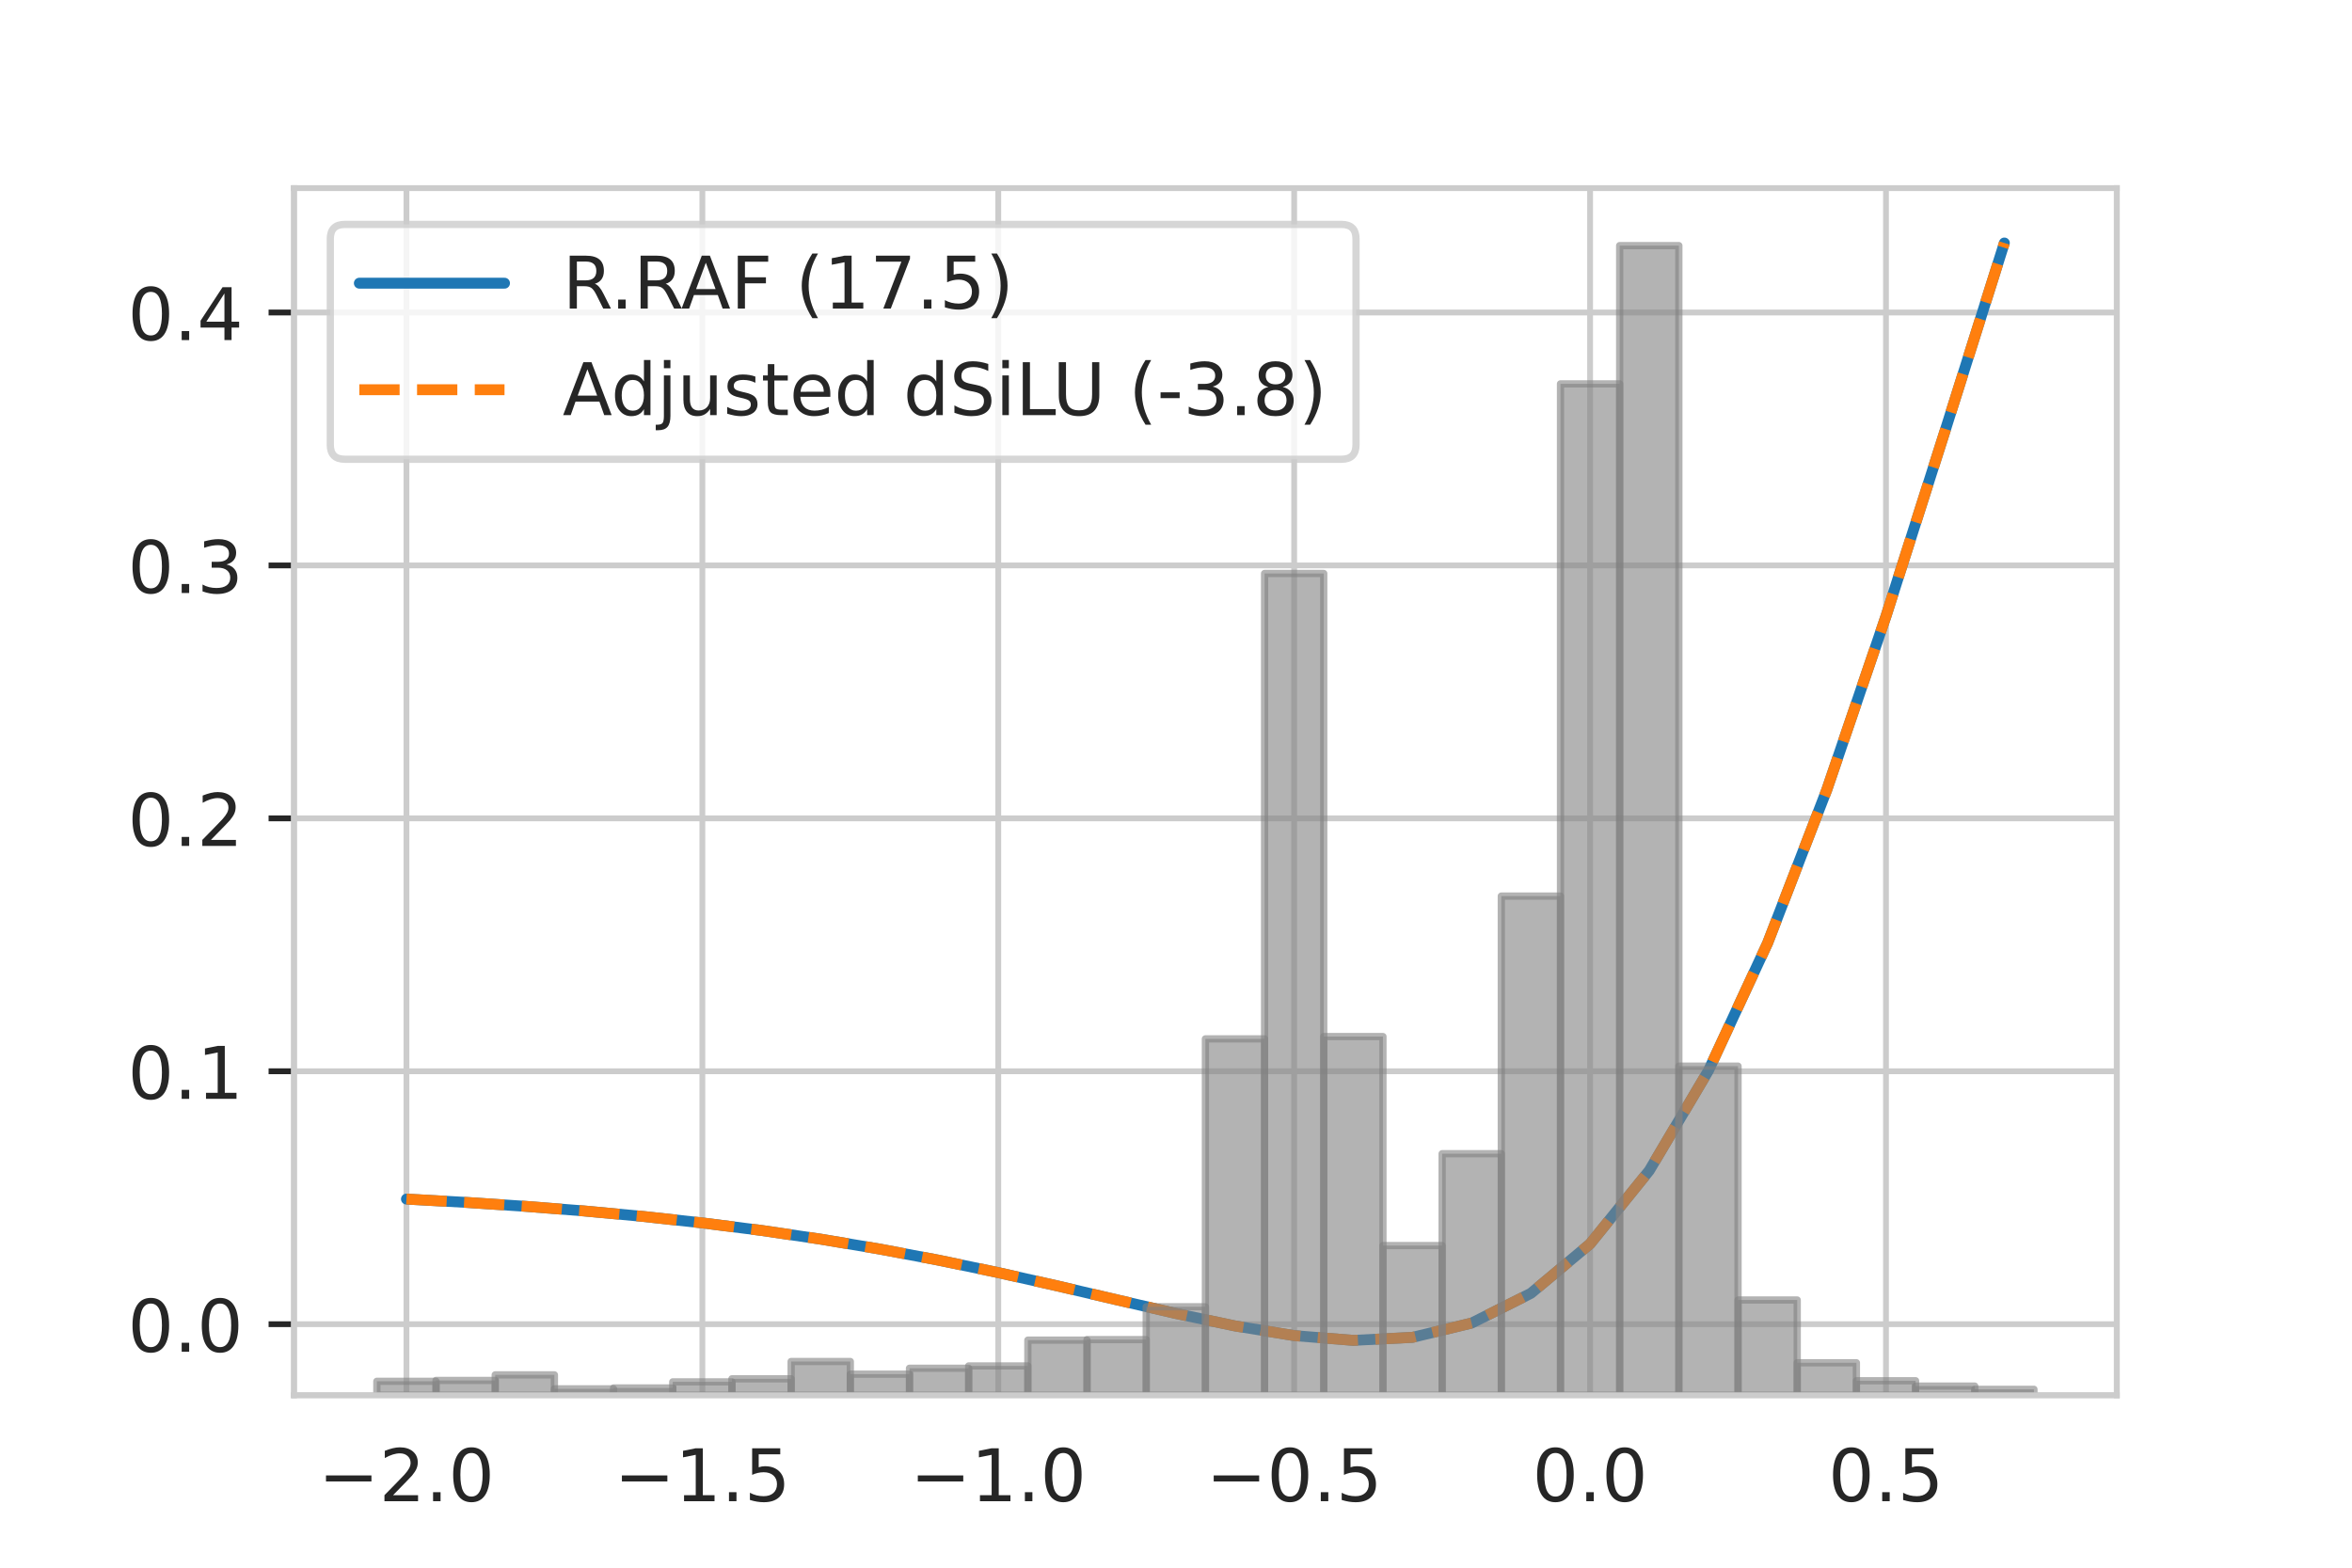 <?xml version="1.0" encoding="utf-8" standalone="no"?>
<!DOCTYPE svg PUBLIC "-//W3C//DTD SVG 1.1//EN"
  "http://www.w3.org/Graphics/SVG/1.1/DTD/svg11.dtd">
<!-- Created with matplotlib (https://matplotlib.org/) -->
<svg height="216pt" version="1.1" viewBox="0 0 324 216" width="324pt" xmlns="http://www.w3.org/2000/svg" xmlns:xlink="http://www.w3.org/1999/xlink">
 <defs>
  <style type="text/css">*{stroke-linecap:butt;stroke-linejoin:round;}</style>
 </defs>
 <g id="figure_1">
  <g id="patch_1">
   <path d="M 0 216 
L 324 216 
L 324 0 
L 0 0 
z
" style="fill:#ffffff;"/>
  </g>
  <g id="axes_1">
   <g id="patch_2">
    <path d="M 40.5 192.24 
L 291.6 192.24 
L 291.6 25.92 
L 40.5 25.92 
z
" style="fill:#ffffff;"/>
   </g>
   <g id="matplotlib.axis_1">
    <g id="xtick_1">
     <g id="line2d_1">
      <path clip-path="url(#p5b771f51a5)" d="M 55.99 192.24 
L 55.99 25.92 
" style="fill:none;stroke:#cccccc;stroke-linecap:round;stroke-width:0.8;"/>
     </g>
     <g id="text_1">
      <!-- −2.0 -->
      <g style="fill:#262626;" transform="translate(43.849 206.838)scale(0.1 -0.1)">
       <defs>
        <path d="M 10.594 35.5 
L 73.188 35.5 
L 73.188 27.203 
L 10.594 27.203 
z
" id="DejaVuSans-8722"/>
        <path d="M 19.188 8.297 
L 53.609 8.297 
L 53.609 0 
L 7.328 0 
L 7.328 8.297 
Q 12.938 14.109 22.625 23.891 
Q 32.328 33.688 34.812 36.531 
Q 39.547 41.844 41.422 45.531 
Q 43.312 49.219 43.312 52.781 
Q 43.312 58.594 39.234 62.25 
Q 35.156 65.922 28.609 65.922 
Q 23.969 65.922 18.812 64.312 
Q 13.672 62.703 7.812 59.422 
L 7.812 69.391 
Q 13.766 71.781 18.938 73 
Q 24.125 74.219 28.422 74.219 
Q 39.75 74.219 46.484 68.547 
Q 53.219 62.891 53.219 53.422 
Q 53.219 48.922 51.531 44.891 
Q 49.859 40.875 45.406 35.406 
Q 44.188 33.984 37.641 27.219 
Q 31.109 20.453 19.188 8.297 
z
" id="DejaVuSans-50"/>
        <path d="M 10.688 12.406 
L 21 12.406 
L 21 0 
L 10.688 0 
z
" id="DejaVuSans-46"/>
        <path d="M 31.781 66.406 
Q 24.172 66.406 20.328 58.906 
Q 16.5 51.422 16.5 36.375 
Q 16.5 21.391 20.328 13.891 
Q 24.172 6.391 31.781 6.391 
Q 39.453 6.391 43.281 13.891 
Q 47.125 21.391 47.125 36.375 
Q 47.125 51.422 43.281 58.906 
Q 39.453 66.406 31.781 66.406 
z
M 31.781 74.219 
Q 44.047 74.219 50.516 64.516 
Q 56.984 54.828 56.984 36.375 
Q 56.984 17.969 50.516 8.266 
Q 44.047 -1.422 31.781 -1.422 
Q 19.531 -1.422 13.062 8.266 
Q 6.594 17.969 6.594 36.375 
Q 6.594 54.828 13.062 64.516 
Q 19.531 74.219 31.781 74.219 
z
" id="DejaVuSans-48"/>
       </defs>
       <use xlink:href="#DejaVuSans-8722"/>
       <use x="83.789" xlink:href="#DejaVuSans-50"/>
       <use x="147.412" xlink:href="#DejaVuSans-46"/>
       <use x="179.199" xlink:href="#DejaVuSans-48"/>
      </g>
     </g>
    </g>
    <g id="xtick_2">
     <g id="line2d_2">
      <path clip-path="url(#p5b771f51a5)" d="M 96.753 192.24 
L 96.753 25.92 
" style="fill:none;stroke:#cccccc;stroke-linecap:round;stroke-width:0.8;"/>
     </g>
     <g id="text_2">
      <!-- −1.5 -->
      <g style="fill:#262626;" transform="translate(84.612 206.838)scale(0.1 -0.1)">
       <defs>
        <path d="M 12.406 8.297 
L 28.516 8.297 
L 28.516 63.922 
L 10.984 60.406 
L 10.984 69.391 
L 28.422 72.906 
L 38.281 72.906 
L 38.281 8.297 
L 54.391 8.297 
L 54.391 0 
L 12.406 0 
z
" id="DejaVuSans-49"/>
        <path d="M 10.797 72.906 
L 49.516 72.906 
L 49.516 64.594 
L 19.828 64.594 
L 19.828 46.734 
Q 21.969 47.469 24.109 47.828 
Q 26.266 48.188 28.422 48.188 
Q 40.625 48.188 47.75 41.5 
Q 54.891 34.812 54.891 23.391 
Q 54.891 11.625 47.562 5.094 
Q 40.234 -1.422 26.906 -1.422 
Q 22.312 -1.422 17.547 -0.641 
Q 12.797 0.141 7.719 1.703 
L 7.719 11.625 
Q 12.109 9.234 16.797 8.062 
Q 21.484 6.891 26.703 6.891 
Q 35.156 6.891 40.078 11.328 
Q 45.016 15.766 45.016 23.391 
Q 45.016 31 40.078 35.438 
Q 35.156 39.891 26.703 39.891 
Q 22.75 39.891 18.812 39.016 
Q 14.891 38.141 10.797 36.281 
z
" id="DejaVuSans-53"/>
       </defs>
       <use xlink:href="#DejaVuSans-8722"/>
       <use x="83.789" xlink:href="#DejaVuSans-49"/>
       <use x="147.412" xlink:href="#DejaVuSans-46"/>
       <use x="179.199" xlink:href="#DejaVuSans-53"/>
      </g>
     </g>
    </g>
    <g id="xtick_3">
     <g id="line2d_3">
      <path clip-path="url(#p5b771f51a5)" d="M 137.516 192.24 
L 137.516 25.92 
" style="fill:none;stroke:#cccccc;stroke-linecap:round;stroke-width:0.8;"/>
     </g>
     <g id="text_3">
      <!-- −1.0 -->
      <g style="fill:#262626;" transform="translate(125.375 206.838)scale(0.1 -0.1)">
       <use xlink:href="#DejaVuSans-8722"/>
       <use x="83.789" xlink:href="#DejaVuSans-49"/>
       <use x="147.412" xlink:href="#DejaVuSans-46"/>
       <use x="179.199" xlink:href="#DejaVuSans-48"/>
      </g>
     </g>
    </g>
    <g id="xtick_4">
     <g id="line2d_4">
      <path clip-path="url(#p5b771f51a5)" d="M 178.279 192.24 
L 178.279 25.92 
" style="fill:none;stroke:#cccccc;stroke-linecap:round;stroke-width:0.8;"/>
     </g>
     <g id="text_4">
      <!-- −0.5 -->
      <g style="fill:#262626;" transform="translate(166.137 206.838)scale(0.1 -0.1)">
       <use xlink:href="#DejaVuSans-8722"/>
       <use x="83.789" xlink:href="#DejaVuSans-48"/>
       <use x="147.412" xlink:href="#DejaVuSans-46"/>
       <use x="179.199" xlink:href="#DejaVuSans-53"/>
      </g>
     </g>
    </g>
    <g id="xtick_5">
     <g id="line2d_5">
      <path clip-path="url(#p5b771f51a5)" d="M 219.042 192.24 
L 219.042 25.92 
" style="fill:none;stroke:#cccccc;stroke-linecap:round;stroke-width:0.8;"/>
     </g>
     <g id="text_5">
      <!-- 0.0 -->
      <g style="fill:#262626;" transform="translate(211.09 206.838)scale(0.1 -0.1)">
       <use xlink:href="#DejaVuSans-48"/>
       <use x="63.623" xlink:href="#DejaVuSans-46"/>
       <use x="95.41" xlink:href="#DejaVuSans-48"/>
      </g>
     </g>
    </g>
    <g id="xtick_6">
     <g id="line2d_6">
      <path clip-path="url(#p5b771f51a5)" d="M 259.805 192.24 
L 259.805 25.92 
" style="fill:none;stroke:#cccccc;stroke-linecap:round;stroke-width:0.8;"/>
     </g>
     <g id="text_6">
      <!-- 0.5 -->
      <g style="fill:#262626;" transform="translate(251.853 206.838)scale(0.1 -0.1)">
       <use xlink:href="#DejaVuSans-48"/>
       <use x="63.623" xlink:href="#DejaVuSans-46"/>
       <use x="95.41" xlink:href="#DejaVuSans-53"/>
      </g>
     </g>
    </g>
   </g>
   <g id="matplotlib.axis_2">
    <g id="ytick_1">
     <g id="line2d_7">
      <path clip-path="url(#p5b771f51a5)" d="M 40.5 182.45 
L 291.6 182.45 
" style="fill:none;stroke:#cccccc;stroke-linecap:round;stroke-width:0.8;"/>
     </g>
     <g id="line2d_8">
      <defs>
       <path d="M 0 0 
L -3.5 0 
" id="mbdd93b5ed0" style="stroke:#262626;stroke-width:0.8;"/>
      </defs>
      <g>
       <use style="fill:#262626;stroke:#262626;stroke-width:0.8;" x="40.5" xlink:href="#mbdd93b5ed0" y="182.45"/>
      </g>
     </g>
     <g id="text_7">
      <!-- 0.0 -->
      <g style="fill:#262626;" transform="translate(17.597 186.249)scale(0.1 -0.1)">
       <use xlink:href="#DejaVuSans-48"/>
       <use x="63.623" xlink:href="#DejaVuSans-46"/>
       <use x="95.41" xlink:href="#DejaVuSans-48"/>
      </g>
     </g>
    </g>
    <g id="ytick_2">
     <g id="line2d_9">
      <path clip-path="url(#p5b771f51a5)" d="M 40.5 147.602 
L 291.6 147.602 
" style="fill:none;stroke:#cccccc;stroke-linecap:round;stroke-width:0.8;"/>
     </g>
     <g id="line2d_10">
      <g>
       <use style="fill:#262626;stroke:#262626;stroke-width:0.8;" x="40.5" xlink:href="#mbdd93b5ed0" y="147.602"/>
      </g>
     </g>
     <g id="text_8">
      <!-- 0.1 -->
      <g style="fill:#262626;" transform="translate(17.597 151.401)scale(0.1 -0.1)">
       <use xlink:href="#DejaVuSans-48"/>
       <use x="63.623" xlink:href="#DejaVuSans-46"/>
       <use x="95.41" xlink:href="#DejaVuSans-49"/>
      </g>
     </g>
    </g>
    <g id="ytick_3">
     <g id="line2d_11">
      <path clip-path="url(#p5b771f51a5)" d="M 40.5 112.754 
L 291.6 112.754 
" style="fill:none;stroke:#cccccc;stroke-linecap:round;stroke-width:0.8;"/>
     </g>
     <g id="line2d_12">
      <g>
       <use style="fill:#262626;stroke:#262626;stroke-width:0.8;" x="40.5" xlink:href="#mbdd93b5ed0" y="112.754"/>
      </g>
     </g>
     <g id="text_9">
      <!-- 0.2 -->
      <g style="fill:#262626;" transform="translate(17.597 116.553)scale(0.1 -0.1)">
       <use xlink:href="#DejaVuSans-48"/>
       <use x="63.623" xlink:href="#DejaVuSans-46"/>
       <use x="95.41" xlink:href="#DejaVuSans-50"/>
      </g>
     </g>
    </g>
    <g id="ytick_4">
     <g id="line2d_13">
      <path clip-path="url(#p5b771f51a5)" d="M 40.5 77.906 
L 291.6 77.906 
" style="fill:none;stroke:#cccccc;stroke-linecap:round;stroke-width:0.8;"/>
     </g>
     <g id="line2d_14">
      <g>
       <use style="fill:#262626;stroke:#262626;stroke-width:0.8;" x="40.5" xlink:href="#mbdd93b5ed0" y="77.906"/>
      </g>
     </g>
     <g id="text_10">
      <!-- 0.3 -->
      <g style="fill:#262626;" transform="translate(17.597 81.705)scale(0.1 -0.1)">
       <defs>
        <path d="M 40.578 39.312 
Q 47.656 37.797 51.625 33 
Q 55.609 28.219 55.609 21.188 
Q 55.609 10.406 48.188 4.484 
Q 40.766 -1.422 27.094 -1.422 
Q 22.516 -1.422 17.656 -0.516 
Q 12.797 0.391 7.625 2.203 
L 7.625 11.719 
Q 11.719 9.328 16.594 8.109 
Q 21.484 6.891 26.812 6.891 
Q 36.078 6.891 40.938 10.547 
Q 45.797 14.203 45.797 21.188 
Q 45.797 27.641 41.281 31.266 
Q 36.766 34.906 28.719 34.906 
L 20.219 34.906 
L 20.219 43.016 
L 29.109 43.016 
Q 36.375 43.016 40.234 45.922 
Q 44.094 48.828 44.094 54.297 
Q 44.094 59.906 40.109 62.906 
Q 36.141 65.922 28.719 65.922 
Q 24.656 65.922 20.016 65.031 
Q 15.375 64.156 9.812 62.312 
L 9.812 71.094 
Q 15.438 72.656 20.344 73.438 
Q 25.25 74.219 29.594 74.219 
Q 40.828 74.219 47.359 69.109 
Q 53.906 64.016 53.906 55.328 
Q 53.906 49.266 50.438 45.094 
Q 46.969 40.922 40.578 39.312 
z
" id="DejaVuSans-51"/>
       </defs>
       <use xlink:href="#DejaVuSans-48"/>
       <use x="63.623" xlink:href="#DejaVuSans-46"/>
       <use x="95.41" xlink:href="#DejaVuSans-51"/>
      </g>
     </g>
    </g>
    <g id="ytick_5">
     <g id="line2d_15">
      <path clip-path="url(#p5b771f51a5)" d="M 40.5 43.058 
L 291.6 43.058 
" style="fill:none;stroke:#cccccc;stroke-linecap:round;stroke-width:0.8;"/>
     </g>
     <g id="line2d_16">
      <g>
       <use style="fill:#262626;stroke:#262626;stroke-width:0.8;" x="40.5" xlink:href="#mbdd93b5ed0" y="43.058"/>
      </g>
     </g>
     <g id="text_11">
      <!-- 0.4 -->
      <g style="fill:#262626;" transform="translate(17.597 46.858)scale(0.1 -0.1)">
       <defs>
        <path d="M 37.797 64.312 
L 12.891 25.391 
L 37.797 25.391 
z
M 35.203 72.906 
L 47.609 72.906 
L 47.609 25.391 
L 58.016 25.391 
L 58.016 17.188 
L 47.609 17.188 
L 47.609 0 
L 37.797 0 
L 37.797 17.188 
L 4.891 17.188 
L 4.891 26.703 
z
" id="DejaVuSans-52"/>
       </defs>
       <use xlink:href="#DejaVuSans-48"/>
       <use x="63.623" xlink:href="#DejaVuSans-46"/>
       <use x="95.41" xlink:href="#DejaVuSans-52"/>
      </g>
     </g>
    </g>
   </g>
   <g id="line2d_17">
    <path clip-path="url(#p5b771f51a5)" d="M 55.99 165.213 
L 64.143 165.665 
L 72.295 166.205 
L 80.448 166.847 
L 88.6 167.605 
L 96.753 168.496 
L 104.906 169.534 
L 113.058 170.734 
L 121.211 172.103 
L 129.363 173.644 
L 137.516 175.345 
L 145.669 177.178 
L 153.821 179.085 
L 161.974 180.972 
L 170.126 182.69 
L 178.279 184.025 
L 186.431 184.68 
L 194.584 184.264 
L 202.737 182.291 
L 210.889 178.196 
L 219.042 171.381 
L 227.194 161.288 
L 235.347 147.512 
L 243.5 129.931 
L 251.652 108.817 
L 259.805 84.898 
L 267.957 59.316 
L 276.11 33.48 
" style="fill:none;stroke:#1f77b4;stroke-linecap:round;stroke-width:1.5;"/>
   </g>
   <g id="line2d_18">
    <path clip-path="url(#p5b771f51a5)" d="M 55.99 165.213 
L 64.143 165.665 
L 72.295 166.205 
L 80.448 166.847 
L 88.6 167.605 
L 96.753 168.496 
L 104.906 169.534 
L 113.058 170.734 
L 121.211 172.103 
L 129.363 173.644 
L 137.516 175.345 
L 145.669 177.178 
L 153.821 179.085 
L 161.974 180.972 
L 170.126 182.69 
L 178.279 184.025 
L 186.431 184.68 
L 194.584 184.264 
L 202.737 182.291 
L 210.889 178.196 
L 219.042 171.381 
L 227.194 161.288 
L 235.347 147.512 
L 243.5 129.931 
L 251.652 108.817 
L 259.805 84.898 
L 267.957 59.316 
L 276.11 33.48 
" style="fill:none;stroke:#ff7f0e;stroke-dasharray:5.55,2.4;stroke-dashoffset:0;stroke-width:1.5;"/>
   </g>
   <g id="patch_3">
    <path d="M 40.5 192.24 
L 40.5 25.92 
" style="fill:none;stroke:#cccccc;stroke-linecap:square;stroke-linejoin:miter;stroke-width:0.8;"/>
   </g>
   <g id="patch_4">
    <path d="M 291.6 192.24 
L 291.6 25.92 
" style="fill:none;stroke:#cccccc;stroke-linecap:square;stroke-linejoin:miter;stroke-width:0.8;"/>
   </g>
   <g id="patch_5">
    <path d="M 40.5 192.24 
L 291.6 192.24 
" style="fill:none;stroke:#cccccc;stroke-linecap:square;stroke-linejoin:miter;stroke-width:0.8;"/>
   </g>
   <g id="patch_6">
    <path d="M 40.5 25.92 
L 291.6 25.92 
" style="fill:none;stroke:#cccccc;stroke-linecap:square;stroke-linejoin:miter;stroke-width:0.8;"/>
   </g>
   <g id="legend_1">
    <g id="patch_7">
     <path d="M 47.5 63.276 
L 184.797 63.276 
Q 186.797 63.276 186.797 61.276 
L 186.797 32.92 
Q 186.797 30.92 184.797 30.92 
L 47.5 30.92 
Q 45.5 30.92 45.5 32.92 
L 45.5 61.276 
Q 45.5 63.276 47.5 63.276 
z
" style="fill:#ffffff;opacity:0.8;stroke:#cccccc;stroke-linejoin:miter;"/>
    </g>
    <g id="line2d_19">
     <path d="M 49.5 39.018 
L 69.5 39.018 
" style="fill:none;stroke:#1f77b4;stroke-linecap:round;stroke-width:1.5;"/>
    </g>
    <g id="line2d_20"/>
    <g id="text_12">
     <!-- R.RAF (17.5) -->
     <g style="fill:#262626;" transform="translate(77.5 42.518)scale(0.1 -0.1)">
      <defs>
       <path d="M 44.391 34.188 
Q 47.562 33.109 50.562 29.594 
Q 53.562 26.078 56.594 19.922 
L 66.609 0 
L 56 0 
L 46.688 18.703 
Q 43.062 26.031 39.672 28.422 
Q 36.281 30.812 30.422 30.812 
L 19.672 30.812 
L 19.672 0 
L 9.812 0 
L 9.812 72.906 
L 32.078 72.906 
Q 44.578 72.906 50.734 67.672 
Q 56.891 62.453 56.891 51.906 
Q 56.891 45.016 53.688 40.469 
Q 50.484 35.938 44.391 34.188 
z
M 19.672 64.797 
L 19.672 38.922 
L 32.078 38.922 
Q 39.203 38.922 42.844 42.219 
Q 46.484 45.516 46.484 51.906 
Q 46.484 58.297 42.844 61.547 
Q 39.203 64.797 32.078 64.797 
z
" id="DejaVuSans-82"/>
       <path d="M 34.188 63.188 
L 20.797 26.906 
L 47.609 26.906 
z
M 28.609 72.906 
L 39.797 72.906 
L 67.578 0 
L 57.328 0 
L 50.688 18.703 
L 17.828 18.703 
L 11.188 0 
L 0.781 0 
z
" id="DejaVuSans-65"/>
       <path d="M 9.812 72.906 
L 51.703 72.906 
L 51.703 64.594 
L 19.672 64.594 
L 19.672 43.109 
L 48.578 43.109 
L 48.578 34.812 
L 19.672 34.812 
L 19.672 0 
L 9.812 0 
z
" id="DejaVuSans-70"/>
       <path id="DejaVuSans-32"/>
       <path d="M 31 75.875 
Q 24.469 64.656 21.281 53.656 
Q 18.109 42.672 18.109 31.391 
Q 18.109 20.125 21.312 9.062 
Q 24.516 -2 31 -13.188 
L 23.188 -13.188 
Q 15.875 -1.703 12.234 9.375 
Q 8.594 20.453 8.594 31.391 
Q 8.594 42.281 12.203 53.312 
Q 15.828 64.359 23.188 75.875 
z
" id="DejaVuSans-40"/>
       <path d="M 8.203 72.906 
L 55.078 72.906 
L 55.078 68.703 
L 28.609 0 
L 18.312 0 
L 43.219 64.594 
L 8.203 64.594 
z
" id="DejaVuSans-55"/>
       <path d="M 8.016 75.875 
L 15.828 75.875 
Q 23.141 64.359 26.781 53.312 
Q 30.422 42.281 30.422 31.391 
Q 30.422 20.453 26.781 9.375 
Q 23.141 -1.703 15.828 -13.188 
L 8.016 -13.188 
Q 14.5 -2 17.703 9.062 
Q 20.906 20.125 20.906 31.391 
Q 20.906 42.672 17.703 53.656 
Q 14.5 64.656 8.016 75.875 
z
" id="DejaVuSans-41"/>
      </defs>
      <use xlink:href="#DejaVuSans-82"/>
      <use x="65.857" xlink:href="#DejaVuSans-46"/>
      <use x="97.645" xlink:href="#DejaVuSans-82"/>
      <use x="163.127" xlink:href="#DejaVuSans-65"/>
      <use x="231.535" xlink:href="#DejaVuSans-70"/>
      <use x="289.055" xlink:href="#DejaVuSans-32"/>
      <use x="320.842" xlink:href="#DejaVuSans-40"/>
      <use x="359.855" xlink:href="#DejaVuSans-49"/>
      <use x="423.479" xlink:href="#DejaVuSans-55"/>
      <use x="487.102" xlink:href="#DejaVuSans-46"/>
      <use x="518.889" xlink:href="#DejaVuSans-53"/>
      <use x="582.512" xlink:href="#DejaVuSans-41"/>
     </g>
    </g>
    <g id="line2d_21">
     <path d="M 49.5 53.697 
L 69.5 53.697 
" style="fill:none;stroke:#ff7f0e;stroke-dasharray:5.55,2.4;stroke-dashoffset:0;stroke-width:1.5;"/>
    </g>
    <g id="line2d_22"/>
    <g id="text_13">
     <!-- Adjusted dSiLU (-3.8) -->
     <g style="fill:#262626;" transform="translate(77.5 57.197)scale(0.1 -0.1)">
      <defs>
       <path d="M 45.406 46.391 
L 45.406 75.984 
L 54.391 75.984 
L 54.391 0 
L 45.406 0 
L 45.406 8.203 
Q 42.578 3.328 38.25 0.953 
Q 33.938 -1.422 27.875 -1.422 
Q 17.969 -1.422 11.734 6.484 
Q 5.516 14.406 5.516 27.297 
Q 5.516 40.188 11.734 48.094 
Q 17.969 56 27.875 56 
Q 33.938 56 38.25 53.625 
Q 42.578 51.266 45.406 46.391 
z
M 14.797 27.297 
Q 14.797 17.391 18.875 11.75 
Q 22.953 6.109 30.078 6.109 
Q 37.203 6.109 41.297 11.75 
Q 45.406 17.391 45.406 27.297 
Q 45.406 37.203 41.297 42.844 
Q 37.203 48.484 30.078 48.484 
Q 22.953 48.484 18.875 42.844 
Q 14.797 37.203 14.797 27.297 
z
" id="DejaVuSans-100"/>
       <path d="M 9.422 54.688 
L 18.406 54.688 
L 18.406 -0.984 
Q 18.406 -11.422 14.422 -16.109 
Q 10.453 -20.797 1.609 -20.797 
L -1.812 -20.797 
L -1.812 -13.188 
L 0.594 -13.188 
Q 5.719 -13.188 7.562 -10.812 
Q 9.422 -8.453 9.422 -0.984 
z
M 9.422 75.984 
L 18.406 75.984 
L 18.406 64.594 
L 9.422 64.594 
z
" id="DejaVuSans-106"/>
       <path d="M 8.5 21.578 
L 8.5 54.688 
L 17.484 54.688 
L 17.484 21.922 
Q 17.484 14.156 20.5 10.266 
Q 23.531 6.391 29.594 6.391 
Q 36.859 6.391 41.078 11.031 
Q 45.312 15.672 45.312 23.688 
L 45.312 54.688 
L 54.297 54.688 
L 54.297 0 
L 45.312 0 
L 45.312 8.406 
Q 42.047 3.422 37.719 1 
Q 33.406 -1.422 27.688 -1.422 
Q 18.266 -1.422 13.375 4.438 
Q 8.5 10.297 8.5 21.578 
z
M 31.109 56 
z
" id="DejaVuSans-117"/>
       <path d="M 44.281 53.078 
L 44.281 44.578 
Q 40.484 46.531 36.375 47.5 
Q 32.281 48.484 27.875 48.484 
Q 21.188 48.484 17.844 46.438 
Q 14.5 44.391 14.5 40.281 
Q 14.5 37.156 16.891 35.375 
Q 19.281 33.594 26.516 31.984 
L 29.594 31.297 
Q 39.156 29.25 43.188 25.516 
Q 47.219 21.781 47.219 15.094 
Q 47.219 7.469 41.188 3.016 
Q 35.156 -1.422 24.609 -1.422 
Q 20.219 -1.422 15.453 -0.562 
Q 10.688 0.297 5.422 2 
L 5.422 11.281 
Q 10.406 8.688 15.234 7.391 
Q 20.062 6.109 24.812 6.109 
Q 31.156 6.109 34.562 8.281 
Q 37.984 10.453 37.984 14.406 
Q 37.984 18.062 35.516 20.016 
Q 33.062 21.969 24.703 23.781 
L 21.578 24.516 
Q 13.234 26.266 9.516 29.906 
Q 5.812 33.547 5.812 39.891 
Q 5.812 47.609 11.281 51.797 
Q 16.75 56 26.812 56 
Q 31.781 56 36.172 55.266 
Q 40.578 54.547 44.281 53.078 
z
" id="DejaVuSans-115"/>
       <path d="M 18.312 70.219 
L 18.312 54.688 
L 36.812 54.688 
L 36.812 47.703 
L 18.312 47.703 
L 18.312 18.016 
Q 18.312 11.328 20.141 9.422 
Q 21.969 7.516 27.594 7.516 
L 36.812 7.516 
L 36.812 0 
L 27.594 0 
Q 17.188 0 13.234 3.875 
Q 9.281 7.766 9.281 18.016 
L 9.281 47.703 
L 2.688 47.703 
L 2.688 54.688 
L 9.281 54.688 
L 9.281 70.219 
z
" id="DejaVuSans-116"/>
       <path d="M 56.203 29.594 
L 56.203 25.203 
L 14.891 25.203 
Q 15.484 15.922 20.484 11.062 
Q 25.484 6.203 34.422 6.203 
Q 39.594 6.203 44.453 7.469 
Q 49.312 8.734 54.109 11.281 
L 54.109 2.781 
Q 49.266 0.734 44.188 -0.344 
Q 39.109 -1.422 33.891 -1.422 
Q 20.797 -1.422 13.156 6.188 
Q 5.516 13.812 5.516 26.812 
Q 5.516 40.234 12.766 48.109 
Q 20.016 56 32.328 56 
Q 43.359 56 49.781 48.891 
Q 56.203 41.797 56.203 29.594 
z
M 47.219 32.234 
Q 47.125 39.594 43.094 43.984 
Q 39.062 48.391 32.422 48.391 
Q 24.906 48.391 20.391 44.141 
Q 15.875 39.891 15.188 32.172 
z
" id="DejaVuSans-101"/>
       <path d="M 53.516 70.516 
L 53.516 60.891 
Q 47.906 63.578 42.922 64.891 
Q 37.938 66.219 33.297 66.219 
Q 25.25 66.219 20.875 63.094 
Q 16.5 59.969 16.5 54.203 
Q 16.5 49.359 19.406 46.891 
Q 22.312 44.438 30.422 42.922 
L 36.375 41.703 
Q 47.406 39.594 52.656 34.297 
Q 57.906 29 57.906 20.125 
Q 57.906 9.516 50.797 4.047 
Q 43.703 -1.422 29.984 -1.422 
Q 24.812 -1.422 18.969 -0.25 
Q 13.141 0.922 6.891 3.219 
L 6.891 13.375 
Q 12.891 10.016 18.656 8.297 
Q 24.422 6.594 29.984 6.594 
Q 38.422 6.594 43.016 9.906 
Q 47.609 13.234 47.609 19.391 
Q 47.609 24.75 44.312 27.781 
Q 41.016 30.812 33.5 32.328 
L 27.484 33.5 
Q 16.453 35.688 11.516 40.375 
Q 6.594 45.062 6.594 53.422 
Q 6.594 63.094 13.406 68.656 
Q 20.219 74.219 32.172 74.219 
Q 37.312 74.219 42.625 73.281 
Q 47.953 72.359 53.516 70.516 
z
" id="DejaVuSans-83"/>
       <path d="M 9.422 54.688 
L 18.406 54.688 
L 18.406 0 
L 9.422 0 
z
M 9.422 75.984 
L 18.406 75.984 
L 18.406 64.594 
L 9.422 64.594 
z
" id="DejaVuSans-105"/>
       <path d="M 9.812 72.906 
L 19.672 72.906 
L 19.672 8.297 
L 55.172 8.297 
L 55.172 0 
L 9.812 0 
z
" id="DejaVuSans-76"/>
       <path d="M 8.688 72.906 
L 18.609 72.906 
L 18.609 28.609 
Q 18.609 16.891 22.844 11.734 
Q 27.094 6.594 36.625 6.594 
Q 46.094 6.594 50.344 11.734 
Q 54.594 16.891 54.594 28.609 
L 54.594 72.906 
L 64.5 72.906 
L 64.5 27.391 
Q 64.5 13.141 57.438 5.859 
Q 50.391 -1.422 36.625 -1.422 
Q 22.797 -1.422 15.734 5.859 
Q 8.688 13.141 8.688 27.391 
z
" id="DejaVuSans-85"/>
       <path d="M 4.891 31.391 
L 31.203 31.391 
L 31.203 23.391 
L 4.891 23.391 
z
" id="DejaVuSans-45"/>
       <path d="M 31.781 34.625 
Q 24.75 34.625 20.719 30.859 
Q 16.703 27.094 16.703 20.516 
Q 16.703 13.922 20.719 10.156 
Q 24.75 6.391 31.781 6.391 
Q 38.812 6.391 42.859 10.172 
Q 46.922 13.969 46.922 20.516 
Q 46.922 27.094 42.891 30.859 
Q 38.875 34.625 31.781 34.625 
z
M 21.922 38.812 
Q 15.578 40.375 12.031 44.719 
Q 8.5 49.078 8.5 55.328 
Q 8.5 64.062 14.719 69.141 
Q 20.953 74.219 31.781 74.219 
Q 42.672 74.219 48.875 69.141 
Q 55.078 64.062 55.078 55.328 
Q 55.078 49.078 51.531 44.719 
Q 48 40.375 41.703 38.812 
Q 48.828 37.156 52.797 32.312 
Q 56.781 27.484 56.781 20.516 
Q 56.781 9.906 50.312 4.234 
Q 43.844 -1.422 31.781 -1.422 
Q 19.734 -1.422 13.25 4.234 
Q 6.781 9.906 6.781 20.516 
Q 6.781 27.484 10.781 32.312 
Q 14.797 37.156 21.922 38.812 
z
M 18.312 54.391 
Q 18.312 48.734 21.844 45.562 
Q 25.391 42.391 31.781 42.391 
Q 38.141 42.391 41.719 45.562 
Q 45.312 48.734 45.312 54.391 
Q 45.312 60.062 41.719 63.234 
Q 38.141 66.406 31.781 66.406 
Q 25.391 66.406 21.844 63.234 
Q 18.312 60.062 18.312 54.391 
z
" id="DejaVuSans-56"/>
      </defs>
      <use xlink:href="#DejaVuSans-65"/>
      <use x="66.658" xlink:href="#DejaVuSans-100"/>
      <use x="130.135" xlink:href="#DejaVuSans-106"/>
      <use x="157.918" xlink:href="#DejaVuSans-117"/>
      <use x="221.297" xlink:href="#DejaVuSans-115"/>
      <use x="273.396" xlink:href="#DejaVuSans-116"/>
      <use x="312.605" xlink:href="#DejaVuSans-101"/>
      <use x="374.129" xlink:href="#DejaVuSans-100"/>
      <use x="437.605" xlink:href="#DejaVuSans-32"/>
      <use x="469.393" xlink:href="#DejaVuSans-100"/>
      <use x="532.869" xlink:href="#DejaVuSans-83"/>
      <use x="596.346" xlink:href="#DejaVuSans-105"/>
      <use x="624.129" xlink:href="#DejaVuSans-76"/>
      <use x="674.842" xlink:href="#DejaVuSans-85"/>
      <use x="748.035" xlink:href="#DejaVuSans-32"/>
      <use x="779.822" xlink:href="#DejaVuSans-40"/>
      <use x="818.836" xlink:href="#DejaVuSans-45"/>
      <use x="854.92" xlink:href="#DejaVuSans-51"/>
      <use x="918.543" xlink:href="#DejaVuSans-46"/>
      <use x="950.33" xlink:href="#DejaVuSans-56"/>
      <use x="1013.953" xlink:href="#DejaVuSans-41"/>
     </g>
    </g>
   </g>
  </g>
  <g id="axes_2">
   <g id="matplotlib.axis_3"/>
   <g id="patch_8">
    <path clip-path="url(#p5b771f51a5)" d="M 51.914 192.24 
L 60.066 192.24 
L 60.066 190.317 
L 51.914 190.317 
z
" style="fill:#808080;fill-opacity:0.6;stroke:#808080;stroke-linejoin:miter;stroke-opacity:0.6;"/>
   </g>
   <g id="patch_9">
    <path clip-path="url(#p5b771f51a5)" d="M 60.066 192.24 
L 68.219 192.24 
L 68.219 190.199 
L 60.066 190.199 
z
" style="fill:#808080;fill-opacity:0.6;stroke:#808080;stroke-linejoin:miter;stroke-opacity:0.6;"/>
   </g>
   <g id="patch_10">
    <path clip-path="url(#p5b771f51a5)" d="M 68.219 192.24 
L 76.371 192.24 
L 76.371 189.432 
L 68.219 189.432 
z
" style="fill:#808080;fill-opacity:0.6;stroke:#808080;stroke-linejoin:miter;stroke-opacity:0.6;"/>
   </g>
   <g id="patch_11">
    <path clip-path="url(#p5b771f51a5)" d="M 76.371 192.24 
L 84.524 192.24 
L 84.524 191.362 
L 76.371 191.362 
z
" style="fill:#808080;fill-opacity:0.6;stroke:#808080;stroke-linejoin:miter;stroke-opacity:0.6;"/>
   </g>
   <g id="patch_12">
    <path clip-path="url(#p5b771f51a5)" d="M 84.524 192.24 
L 92.677 192.24 
L 92.677 191.24 
L 84.524 191.24 
z
" style="fill:#808080;fill-opacity:0.6;stroke:#808080;stroke-linejoin:miter;stroke-opacity:0.6;"/>
   </g>
   <g id="patch_13">
    <path clip-path="url(#p5b771f51a5)" d="M 92.677 192.24 
L 100.829 192.24 
L 100.829 190.395 
L 92.677 190.395 
z
" style="fill:#808080;fill-opacity:0.6;stroke:#808080;stroke-linejoin:miter;stroke-opacity:0.6;"/>
   </g>
   <g id="patch_14">
    <path clip-path="url(#p5b771f51a5)" d="M 100.829 192.24 
L 108.982 192.24 
L 108.982 189.977 
L 100.829 189.977 
z
" style="fill:#808080;fill-opacity:0.6;stroke:#808080;stroke-linejoin:miter;stroke-opacity:0.6;"/>
   </g>
   <g id="patch_15">
    <path clip-path="url(#p5b771f51a5)" d="M 108.982 192.24 
L 117.134 192.24 
L 117.134 187.589 
L 108.982 187.589 
z
" style="fill:#808080;fill-opacity:0.6;stroke:#808080;stroke-linejoin:miter;stroke-opacity:0.6;"/>
   </g>
   <g id="patch_16">
    <path clip-path="url(#p5b771f51a5)" d="M 117.134 192.24 
L 125.287 192.24 
L 125.287 189.34 
L 117.134 189.34 
z
" style="fill:#808080;fill-opacity:0.6;stroke:#808080;stroke-linejoin:miter;stroke-opacity:0.6;"/>
   </g>
   <g id="patch_17">
    <path clip-path="url(#p5b771f51a5)" d="M 125.287 192.24 
L 133.44 192.24 
L 133.44 188.521 
L 125.287 188.521 
z
" style="fill:#808080;fill-opacity:0.6;stroke:#808080;stroke-linejoin:miter;stroke-opacity:0.6;"/>
   </g>
   <g id="patch_18">
    <path clip-path="url(#p5b771f51a5)" d="M 133.44 192.24 
L 141.592 192.24 
L 141.592 188.201 
L 133.44 188.201 
z
" style="fill:#808080;fill-opacity:0.6;stroke:#808080;stroke-linejoin:miter;stroke-opacity:0.6;"/>
   </g>
   <g id="patch_19">
    <path clip-path="url(#p5b771f51a5)" d="M 141.592 192.24 
L 149.745 192.24 
L 149.745 184.648 
L 141.592 184.648 
z
" style="fill:#808080;fill-opacity:0.6;stroke:#808080;stroke-linejoin:miter;stroke-opacity:0.6;"/>
   </g>
   <g id="patch_20">
    <path clip-path="url(#p5b771f51a5)" d="M 149.745 192.24 
L 157.897 192.24 
L 157.897 184.573 
L 149.745 184.573 
z
" style="fill:#808080;fill-opacity:0.6;stroke:#808080;stroke-linejoin:miter;stroke-opacity:0.6;"/>
   </g>
   <g id="patch_21">
    <path clip-path="url(#p5b771f51a5)" d="M 157.897 192.24 
L 166.05 192.24 
L 166.05 180.05 
L 157.897 180.05 
z
" style="fill:#808080;fill-opacity:0.6;stroke:#808080;stroke-linejoin:miter;stroke-opacity:0.6;"/>
   </g>
   <g id="patch_22">
    <path clip-path="url(#p5b771f51a5)" d="M 166.05 192.24 
L 174.203 192.24 
L 174.203 143.136 
L 166.05 143.136 
z
" style="fill:#808080;fill-opacity:0.6;stroke:#808080;stroke-linejoin:miter;stroke-opacity:0.6;"/>
   </g>
   <g id="patch_23">
    <path clip-path="url(#p5b771f51a5)" d="M 174.203 192.24 
L 182.355 192.24 
L 182.355 79.016 
L 174.203 79.016 
z
" style="fill:#808080;fill-opacity:0.6;stroke:#808080;stroke-linejoin:miter;stroke-opacity:0.6;"/>
   </g>
   <g id="patch_24">
    <path clip-path="url(#p5b771f51a5)" d="M 182.355 192.24 
L 190.508 192.24 
L 190.508 142.82 
L 182.355 142.82 
z
" style="fill:#808080;fill-opacity:0.6;stroke:#808080;stroke-linejoin:miter;stroke-opacity:0.6;"/>
   </g>
   <g id="patch_25">
    <path clip-path="url(#p5b771f51a5)" d="M 190.508 192.24 
L 198.66 192.24 
L 198.66 171.617 
L 190.508 171.617 
z
" style="fill:#808080;fill-opacity:0.6;stroke:#808080;stroke-linejoin:miter;stroke-opacity:0.6;"/>
   </g>
   <g id="patch_26">
    <path clip-path="url(#p5b771f51a5)" d="M 198.66 192.24 
L 206.813 192.24 
L 206.813 158.961 
L 198.66 158.961 
z
" style="fill:#808080;fill-opacity:0.6;stroke:#808080;stroke-linejoin:miter;stroke-opacity:0.6;"/>
   </g>
   <g id="patch_27">
    <path clip-path="url(#p5b771f51a5)" d="M 206.813 192.24 
L 214.966 192.24 
L 214.966 123.468 
L 206.813 123.468 
z
" style="fill:#808080;fill-opacity:0.6;stroke:#808080;stroke-linejoin:miter;stroke-opacity:0.6;"/>
   </g>
   <g id="patch_28">
    <path clip-path="url(#p5b771f51a5)" d="M 214.966 192.24 
L 223.118 192.24 
L 223.118 52.889 
L 214.966 52.889 
z
" style="fill:#808080;fill-opacity:0.6;stroke:#808080;stroke-linejoin:miter;stroke-opacity:0.6;"/>
   </g>
   <g id="patch_29">
    <path clip-path="url(#p5b771f51a5)" d="M 223.118 192.24 
L 231.271 192.24 
L 231.271 33.84 
L 223.118 33.84 
z
" style="fill:#808080;fill-opacity:0.6;stroke:#808080;stroke-linejoin:miter;stroke-opacity:0.6;"/>
   </g>
   <g id="patch_30">
    <path clip-path="url(#p5b771f51a5)" d="M 231.271 192.24 
L 239.423 192.24 
L 239.423 146.893 
L 231.271 146.893 
z
" style="fill:#808080;fill-opacity:0.6;stroke:#808080;stroke-linejoin:miter;stroke-opacity:0.6;"/>
   </g>
   <g id="patch_31">
    <path clip-path="url(#p5b771f51a5)" d="M 239.423 192.24 
L 247.576 192.24 
L 247.576 179.118 
L 239.423 179.118 
z
" style="fill:#808080;fill-opacity:0.6;stroke:#808080;stroke-linejoin:miter;stroke-opacity:0.6;"/>
   </g>
   <g id="patch_32">
    <path clip-path="url(#p5b771f51a5)" d="M 247.576 192.24 
L 255.729 192.24 
L 255.729 187.765 
L 247.576 187.765 
z
" style="fill:#808080;fill-opacity:0.6;stroke:#808080;stroke-linejoin:miter;stroke-opacity:0.6;"/>
   </g>
   <g id="patch_33">
    <path clip-path="url(#p5b771f51a5)" d="M 255.729 192.24 
L 263.881 192.24 
L 263.881 190.242 
L 255.729 190.242 
z
" style="fill:#808080;fill-opacity:0.6;stroke:#808080;stroke-linejoin:miter;stroke-opacity:0.6;"/>
   </g>
   <g id="patch_34">
    <path clip-path="url(#p5b771f51a5)" d="M 263.881 192.24 
L 272.034 192.24 
L 272.034 190.98 
L 263.881 190.98 
z
" style="fill:#808080;fill-opacity:0.6;stroke:#808080;stroke-linejoin:miter;stroke-opacity:0.6;"/>
   </g>
   <g id="patch_35">
    <path clip-path="url(#p5b771f51a5)" d="M 272.034 192.24 
L 280.186 192.24 
L 280.186 191.425 
L 272.034 191.425 
z
" style="fill:#808080;fill-opacity:0.6;stroke:#808080;stroke-linejoin:miter;stroke-opacity:0.6;"/>
   </g>
   <g id="patch_36">
    <path d="M 40.5 192.24 
L 40.5 25.92 
" style="fill:none;stroke:#cccccc;stroke-linecap:square;stroke-linejoin:miter;stroke-width:0.8;"/>
   </g>
   <g id="patch_37">
    <path d="M 291.6 192.24 
L 291.6 25.92 
" style="fill:none;stroke:#cccccc;stroke-linecap:square;stroke-linejoin:miter;stroke-width:0.8;"/>
   </g>
   <g id="patch_38">
    <path d="M 40.5 192.24 
L 291.6 192.24 
" style="fill:none;stroke:#cccccc;stroke-linecap:square;stroke-linejoin:miter;stroke-width:0.8;"/>
   </g>
   <g id="patch_39">
    <path d="M 40.5 25.92 
L 291.6 25.92 
" style="fill:none;stroke:#cccccc;stroke-linecap:square;stroke-linejoin:miter;stroke-width:0.8;"/>
   </g>
  </g>
 </g>
 <defs>
  <clipPath id="p5b771f51a5">
   <rect height="166.32" width="251.1" x="40.5" y="25.92"/>
  </clipPath>
 </defs>
</svg>
